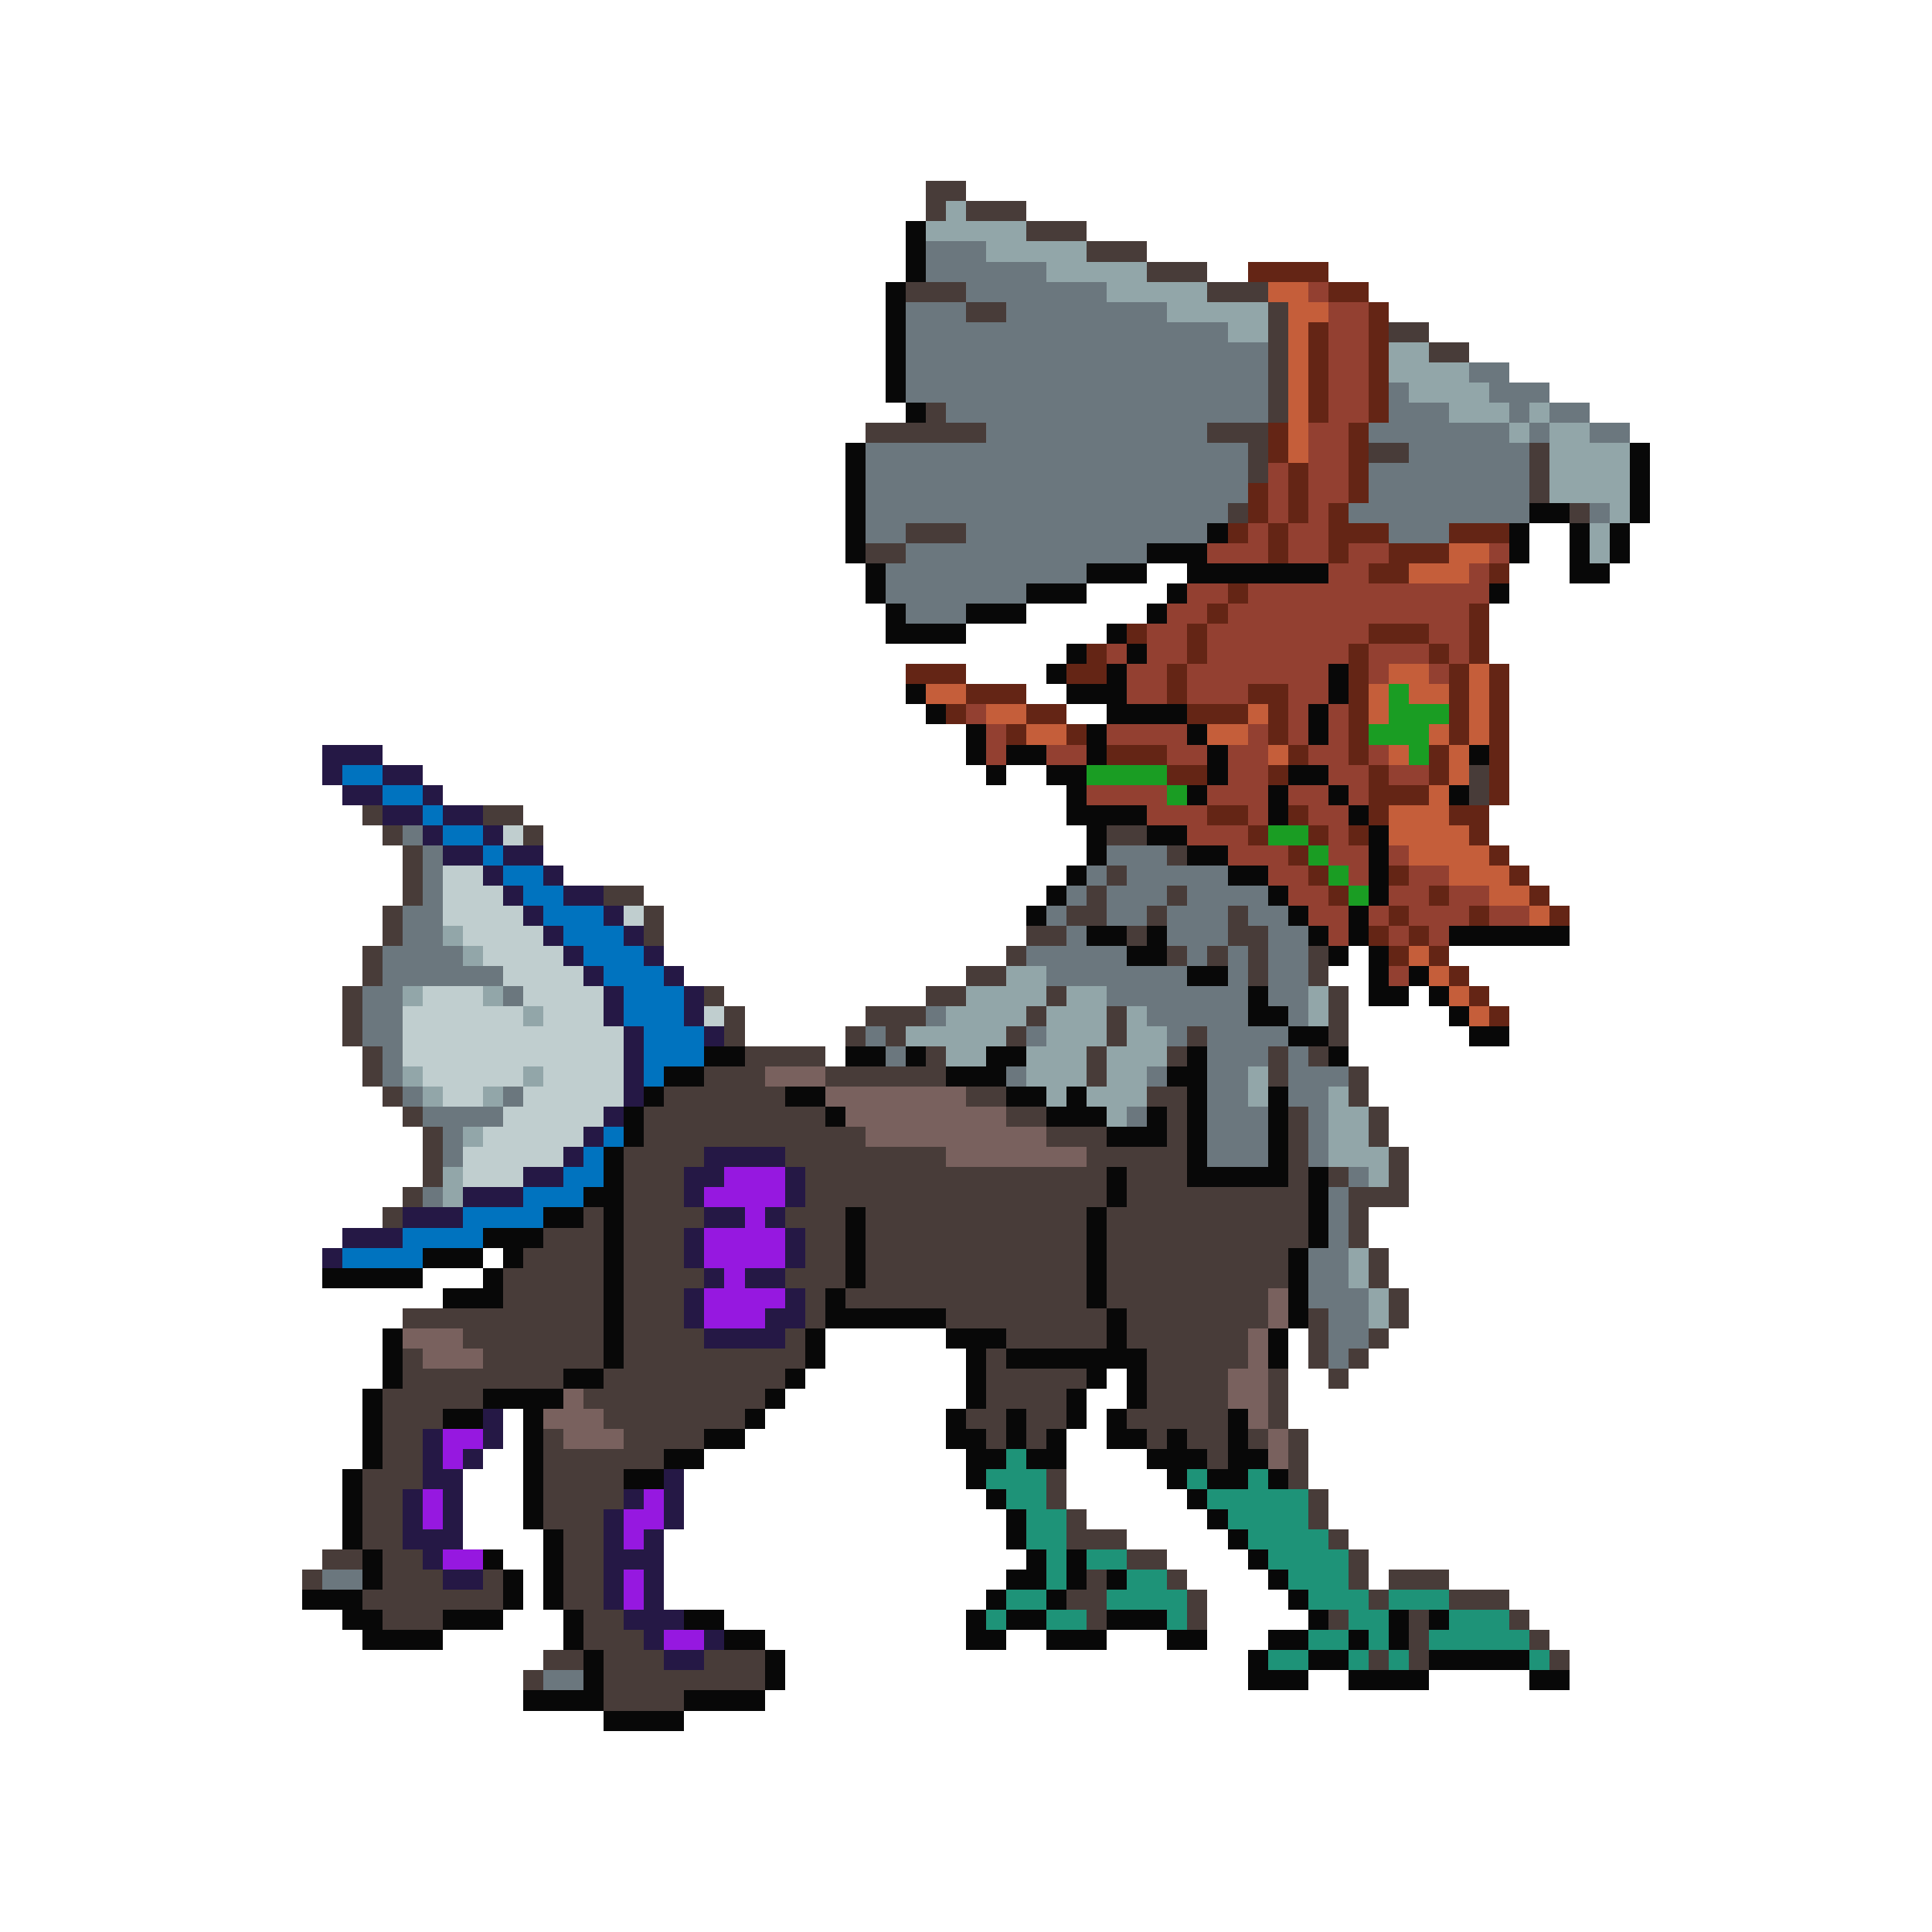 <svg xmlns="http://www.w3.org/2000/svg" viewBox="0 -0.5 96 96" shape-rendering="crispEdges">
<path stroke="#483c39" d="M46 9h2M46 10h1M48 10h3M51 11h3M54 12h3M57 13h3M45 14h3M60 14h3M48 15h2M63 15h1M63 16h1M69 16h2M63 17h1M71 17h2M63 18h1M63 19h1M46 20h1M63 20h1M43 21h6M60 21h3M62 22h1M68 22h2M76 22h1M62 23h1M76 23h1M76 24h1M61 25h1M78 25h1M45 26h3M43 27h2M73 38h1M73 39h1M18 40h1M24 40h2M19 41h1M26 41h1M55 41h2M20 42h1M58 42h1M20 43h1M55 43h1M20 44h1M30 44h2M54 44h1M58 44h1M19 45h1M32 45h1M53 45h2M57 45h1M61 45h1M19 46h1M32 46h1M51 46h2M56 46h1M61 46h2M18 47h1M50 47h1M58 47h1M60 47h1M62 47h1M65 47h1M18 48h1M48 48h2M62 48h1M65 48h1M17 49h1M35 49h1M46 49h2M52 49h1M66 49h1M17 50h1M36 50h1M43 50h3M51 50h1M55 50h1M66 50h1M17 51h1M36 51h1M42 51h1M44 51h1M50 51h1M55 51h1M59 51h1M66 51h1M18 52h1M37 52h4M46 52h1M54 52h1M58 52h1M63 52h1M65 52h1M18 53h1M35 53h3M41 53h6M54 53h1M63 53h1M67 53h1M19 54h1M33 54h6M48 54h2M57 54h2M67 54h1M20 55h1M32 55h9M50 55h2M58 55h1M64 55h1M68 55h1M21 56h1M32 56h11M52 56h3M58 56h1M64 56h1M68 56h1M21 57h1M31 57h4M39 57h8M54 57h5M64 57h1M69 57h1M21 58h1M31 58h3M40 58h15M56 58h3M64 58h1M66 58h1M69 58h1M20 59h1M31 59h3M40 59h15M56 59h9M67 59h3M19 60h1M29 60h1M31 60h4M39 60h3M43 60h11M55 60h10M67 60h1M27 61h3M31 61h3M40 61h2M43 61h11M55 61h10M67 61h1M26 62h4M31 62h3M40 62h2M43 62h11M55 62h9M68 62h1M25 63h5M31 63h4M39 63h3M43 63h11M55 63h9M68 63h1M25 64h5M31 64h3M40 64h1M42 64h12M55 64h8M69 64h1M20 65h10M31 65h3M40 65h1M47 65h8M56 65h7M65 65h1M69 65h1M23 66h7M31 66h4M39 66h1M50 66h5M56 66h6M65 66h1M68 66h1M20 67h1M24 67h6M31 67h9M49 67h1M57 67h5M65 67h1M67 67h1M20 68h8M30 68h9M49 68h5M57 68h4M63 68h1M66 68h1M19 69h5M29 69h9M49 69h4M57 69h4M63 69h1M19 70h3M30 70h7M48 70h2M51 70h2M56 70h5M63 70h1M19 71h2M27 71h1M31 71h4M49 71h1M51 71h1M57 71h1M59 71h2M62 71h1M64 71h1M19 72h2M27 72h6M60 72h1M64 72h1M18 73h3M27 73h4M52 73h1M64 73h1M18 74h2M27 74h4M52 74h1M65 74h1M18 75h2M27 75h3M53 75h1M65 75h1M18 76h2M28 76h2M53 76h3M66 76h1M16 77h2M19 77h2M28 77h2M56 77h2M67 77h1M15 78h1M19 78h3M24 78h1M28 78h2M54 78h1M58 78h1M67 78h1M69 78h3M18 79h7M28 79h2M53 79h2M59 79h1M68 79h1M72 79h3M19 80h3M29 80h2M54 80h1M59 80h1M66 80h1M70 80h1M75 80h1M29 81h3M70 81h1M76 81h1M27 82h2M30 82h3M35 82h3M68 82h1M70 82h1M77 82h1M26 83h1M30 83h8M30 84h4" />
<path stroke="#92a6a9" d="M47 10h1M46 11h5M49 12h5M52 13h5M55 14h5M58 15h5M61 16h2M69 17h2M69 18h4M70 19h4M72 20h3M76 20h1M75 21h1M77 21h2M77 22h4M77 23h4M77 24h4M80 25h1M79 26h1M79 27h1M22 46h1M23 47h1M50 48h2M20 49h1M24 49h1M48 49h4M53 49h2M65 49h1M26 50h1M47 50h4M52 50h3M56 50h1M65 50h1M45 51h5M52 51h3M56 51h2M47 52h2M51 52h3M55 52h3M20 53h1M26 53h1M51 53h3M55 53h2M62 53h1M21 54h1M24 54h1M52 54h1M54 54h3M62 54h1M66 54h1M55 55h1M66 55h2M23 56h1M66 56h2M66 57h3M22 58h1M68 58h1M22 59h1M67 62h1M67 63h1M68 64h1M68 65h1" />
<path stroke="#080808" d="M45 11h1M45 12h1M45 13h1M44 14h1M44 15h1M44 16h1M44 17h1M44 18h1M44 19h1M45 20h1M42 22h1M81 22h1M42 23h1M81 23h1M42 24h1M81 24h1M42 25h1M76 25h2M81 25h1M42 26h1M60 26h1M75 26h1M78 26h1M80 26h1M42 27h1M57 27h3M75 27h1M78 27h1M80 27h1M43 28h1M54 28h3M59 28h7M78 28h2M43 29h1M51 29h3M58 29h1M74 29h1M44 30h1M48 30h3M57 30h1M44 31h4M55 31h1M53 32h1M56 32h1M52 33h1M55 33h1M66 33h1M45 34h1M53 34h3M66 34h1M46 35h1M55 35h4M65 35h1M48 36h1M54 36h1M59 36h1M65 36h1M48 37h1M50 37h2M54 37h1M60 37h1M73 37h1M49 38h1M52 38h2M60 38h1M64 38h2M53 39h1M59 39h1M63 39h1M66 39h1M72 39h1M53 40h4M63 40h1M67 40h1M54 41h1M57 41h2M68 41h1M54 42h1M59 42h2M68 42h1M53 43h1M61 43h2M68 43h1M52 44h1M63 44h1M68 44h1M51 45h1M64 45h1M67 45h1M54 46h2M57 46h1M65 46h1M67 46h1M72 46h6M56 47h2M66 47h1M68 47h1M59 48h2M68 48h1M70 48h1M62 49h1M68 49h2M71 49h1M62 50h2M72 50h1M64 51h2M73 51h2M35 52h2M42 52h2M45 52h1M49 52h2M59 52h1M66 52h1M33 53h2M47 53h3M58 53h2M32 54h1M39 54h2M50 54h2M53 54h1M59 54h1M63 54h1M31 55h1M41 55h1M52 55h3M57 55h1M59 55h1M63 55h1M31 56h1M55 56h3M59 56h1M63 56h1M30 57h1M59 57h1M63 57h1M30 58h1M55 58h1M59 58h5M65 58h1M29 59h2M55 59h1M65 59h1M27 60h2M30 60h1M42 60h1M54 60h1M65 60h1M24 61h3M30 61h1M42 61h1M54 61h1M65 61h1M21 62h3M25 62h1M30 62h1M42 62h1M54 62h1M64 62h1M16 63h5M24 63h1M30 63h1M42 63h1M54 63h1M64 63h1M22 64h3M30 64h1M41 64h1M54 64h1M64 64h1M30 65h1M41 65h6M55 65h1M64 65h1M19 66h1M30 66h1M40 66h1M47 66h3M55 66h1M63 66h1M19 67h1M30 67h1M40 67h1M48 67h1M50 67h7M63 67h1M19 68h1M28 68h2M39 68h1M48 68h1M54 68h1M56 68h1M18 69h1M24 69h4M38 69h1M48 69h1M53 69h1M56 69h1M18 70h1M22 70h2M26 70h1M37 70h1M47 70h1M50 70h1M53 70h1M55 70h1M61 70h1M18 71h1M26 71h1M35 71h2M47 71h2M50 71h1M52 71h1M55 71h2M58 71h1M61 71h1M18 72h1M26 72h1M33 72h2M48 72h2M51 72h2M57 72h3M61 72h2M17 73h1M26 73h1M31 73h2M48 73h1M58 73h1M60 73h2M63 73h1M17 74h1M26 74h1M49 74h1M59 74h1M17 75h1M26 75h1M50 75h1M60 75h1M17 76h1M27 76h1M50 76h1M61 76h1M18 77h1M24 77h1M27 77h1M51 77h1M53 77h1M62 77h1M18 78h1M25 78h1M27 78h1M50 78h2M53 78h1M55 78h1M63 78h1M15 79h3M25 79h1M27 79h1M49 79h1M52 79h1M64 79h1M17 80h2M22 80h3M28 80h1M34 80h2M48 80h1M50 80h2M55 80h3M65 80h1M69 80h1M71 80h1M18 81h4M28 81h1M36 81h2M48 81h2M52 81h3M58 81h2M63 81h2M67 81h1M69 81h1M29 82h1M38 82h1M62 82h1M65 82h2M71 82h5M29 83h1M38 83h1M62 83h3M67 83h4M76 83h2M26 84h4M34 84h4M30 85h4" />
<path stroke="#6b777e" d="M46 12h3M46 13h6M48 14h7M45 15h3M50 15h8M45 16h16M45 17h18M45 18h18M73 18h2M45 19h18M69 19h1M74 19h3M47 20h16M69 20h3M75 20h1M77 20h2M49 21h11M68 21h7M76 21h1M79 21h2M43 22h19M70 22h6M43 23h19M68 23h8M43 24h19M68 24h8M43 25h18M67 25h9M79 25h1M43 26h2M48 26h12M69 26h3M45 27h12M44 28h10M44 29h7M45 30h3M20 41h1M21 42h1M55 42h3M21 43h1M54 43h1M56 43h5M21 44h1M53 44h1M55 44h3M59 44h4M20 45h2M52 45h1M55 45h2M58 45h3M62 45h2M20 46h2M53 46h1M58 46h3M63 46h2M19 47h4M51 47h5M59 47h1M61 47h1M63 47h2M19 48h6M52 48h7M61 48h1M63 48h2M18 49h2M25 49h1M55 49h7M63 49h2M18 50h2M46 50h1M57 50h5M64 50h1M18 51h2M43 51h1M51 51h1M58 51h1M60 51h4M19 52h1M44 52h1M60 52h3M64 52h1M19 53h1M50 53h1M57 53h1M60 53h2M64 53h3M20 54h1M25 54h1M60 54h2M64 54h2M21 55h4M56 55h1M60 55h3M65 55h1M22 56h1M60 56h3M65 56h1M22 57h1M60 57h3M65 57h1M67 58h1M21 59h1M66 59h1M66 60h1M66 61h1M65 62h2M65 63h2M65 64h3M66 65h2M66 66h2M66 67h1M16 78h2M27 83h2" />
<path stroke="#642515" d="M62 13h4M66 14h2M68 15h1M65 16h1M68 16h1M65 17h1M68 17h1M65 18h1M68 18h1M65 19h1M68 19h1M65 20h1M68 20h1M63 21h1M67 21h1M63 22h1M67 22h1M64 23h1M67 23h1M62 24h1M64 24h1M67 24h1M62 25h1M64 25h1M66 25h1M61 26h1M63 26h1M66 26h3M72 26h3M63 27h1M66 27h1M69 27h3M68 28h2M74 28h1M61 29h1M60 30h1M73 30h1M56 31h1M59 31h1M68 31h3M73 31h1M54 32h1M59 32h1M67 32h1M71 32h1M73 32h1M45 33h3M53 33h2M58 33h1M67 33h1M72 33h1M74 33h1M48 34h3M58 34h1M62 34h2M67 34h1M72 34h1M74 34h1M47 35h1M51 35h2M59 35h3M63 35h1M67 35h1M72 35h1M74 35h1M50 36h1M53 36h1M63 36h1M67 36h1M72 36h1M74 36h1M55 37h3M64 37h1M67 37h1M71 37h1M74 37h1M58 38h2M63 38h1M68 38h1M71 38h1M74 38h1M68 39h3M74 39h1M60 40h2M64 40h1M68 40h1M72 40h2M62 41h1M65 41h1M67 41h1M73 41h1M64 42h1M74 42h1M65 43h1M69 43h1M75 43h1M66 44h1M71 44h1M76 44h1M69 45h1M73 45h1M77 45h1M68 46h1M70 46h1M69 47h1M71 47h1M72 48h1M73 49h1M74 50h1" />
<path stroke="#c55e3a" d="M63 14h2M64 15h2M64 16h1M64 17h1M64 18h1M64 19h1M64 20h1M64 21h1M64 22h1M72 27h2M70 28h3M69 33h2M73 33h1M46 34h2M68 34h1M70 34h2M73 34h1M49 35h2M62 35h1M68 35h1M73 35h1M51 36h2M60 36h2M71 36h1M73 36h1M63 37h1M69 37h1M72 37h1M72 38h1M71 39h1M69 40h3M69 41h4M70 42h4M72 43h3M74 44h2M76 45h1M70 47h1M71 48h1M72 49h1M73 50h1" />
<path stroke="#934031" d="M65 14h1M66 15h2M66 16h2M66 17h2M66 18h2M66 19h2M66 20h2M65 21h2M65 22h2M63 23h1M65 23h2M63 24h1M65 24h2M63 25h1M65 25h1M62 26h1M64 26h2M60 27h3M64 27h2M67 27h2M74 27h1M66 28h2M73 28h1M59 29h2M62 29h12M58 30h2M61 30h12M57 31h2M60 31h8M71 31h2M55 32h1M57 32h2M60 32h7M68 32h3M72 32h1M56 33h2M59 33h7M68 33h1M71 33h1M56 34h2M59 34h3M64 34h2M48 35h1M64 35h1M66 35h1M49 36h1M55 36h4M62 36h1M64 36h1M66 36h1M49 37h1M52 37h2M58 37h2M61 37h2M65 37h2M68 37h1M61 38h2M66 38h2M69 38h2M54 39h4M60 39h3M64 39h2M67 39h1M57 40h3M62 40h1M65 40h2M59 41h3M66 41h1M61 42h3M66 42h2M69 42h1M63 43h2M67 43h1M70 43h2M64 44h2M69 44h2M72 44h2M65 45h2M68 45h1M70 45h3M74 45h2M66 46h1M69 46h1M71 46h1M69 48h1" />
<path stroke="#1a9d23" d="M69 34h1M69 35h3M68 36h3M70 37h1M54 38h4M58 39h1M63 41h2M65 42h1M66 43h1M67 44h1" />
<path stroke="#251845" d="M16 37h3M16 38h1M19 38h2M17 39h2M21 39h1M19 40h2M22 40h2M21 41h1M24 41h1M22 42h2M25 42h2M24 43h1M27 43h1M25 44h1M28 44h2M26 45h1M30 45h1M27 46h1M31 46h1M28 47h1M32 47h1M29 48h1M33 48h1M30 49h1M34 49h1M30 50h1M34 50h1M31 51h1M35 51h1M31 52h1M31 53h1M31 54h1M30 55h1M29 56h1M28 57h1M35 57h4M26 58h2M34 58h2M39 58h1M23 59h3M34 59h1M39 59h1M20 60h3M35 60h2M38 60h1M17 61h3M34 61h1M39 61h1M16 62h1M34 62h1M39 62h1M35 63h1M37 63h2M34 64h1M39 64h1M34 65h1M38 65h2M35 66h4M24 70h1M21 71h1M24 71h1M21 72h1M23 72h1M21 73h2M33 73h1M20 74h1M22 74h1M31 74h1M33 74h1M20 75h1M22 75h1M30 75h1M33 75h1M20 76h3M30 76h1M32 76h1M21 77h1M30 77h3M22 78h2M30 78h1M32 78h1M30 79h1M32 79h1M31 80h3M32 81h1M35 81h1M33 82h2" />
<path stroke="#0073bf" d="M17 38h2M19 39h2M21 40h1M22 41h2M24 42h1M25 43h2M26 44h2M27 45h3M28 46h3M29 47h3M30 48h3M31 49h3M31 50h3M32 51h3M32 52h3M32 53h1M30 56h1M29 57h1M28 58h2M26 59h3M23 60h4M20 61h4M17 62h4" />
<path stroke="#c0cecf" d="M25 41h1M22 43h2M22 44h3M22 45h4M31 45h1M23 46h4M24 47h4M25 48h4M21 49h3M26 49h4M20 50h6M27 50h3M35 50h1M20 51h11M20 52h11M21 53h5M27 53h4M22 54h2M26 54h5M25 55h5M24 56h5M23 57h5M23 58h3" />
<path stroke="#79615e" d="M38 53h3M41 54h7M42 55h8M43 56h9M47 57h7M63 64h1M63 65h1M20 66h3M62 66h1M21 67h3M62 67h1M61 68h2M28 69h1M61 69h2M27 70h3M62 70h1M28 71h3M63 71h1M63 72h1" />
<path stroke="#9618e0" d="M36 58h3M35 59h4M37 60h1M35 61h4M35 62h4M36 63h1M35 64h4M35 65h3M22 71h2M22 72h1M21 74h1M32 74h1M21 75h1M31 75h2M31 76h1M22 77h2M31 78h1M31 79h1M33 81h2" />
<path stroke="#1e9378" d="M50 72h1M49 73h3M59 73h1M62 73h1M50 74h2M60 74h5M51 75h2M61 75h4M51 76h2M62 76h4M52 77h1M54 77h2M63 77h4M52 78h1M56 78h2M64 78h3M50 79h2M55 79h4M65 79h3M69 79h3M49 80h1M52 80h2M58 80h1M67 80h2M72 80h3M65 81h2M68 81h1M71 81h5M63 82h2M67 82h1M69 82h1M76 82h1" />
</svg>